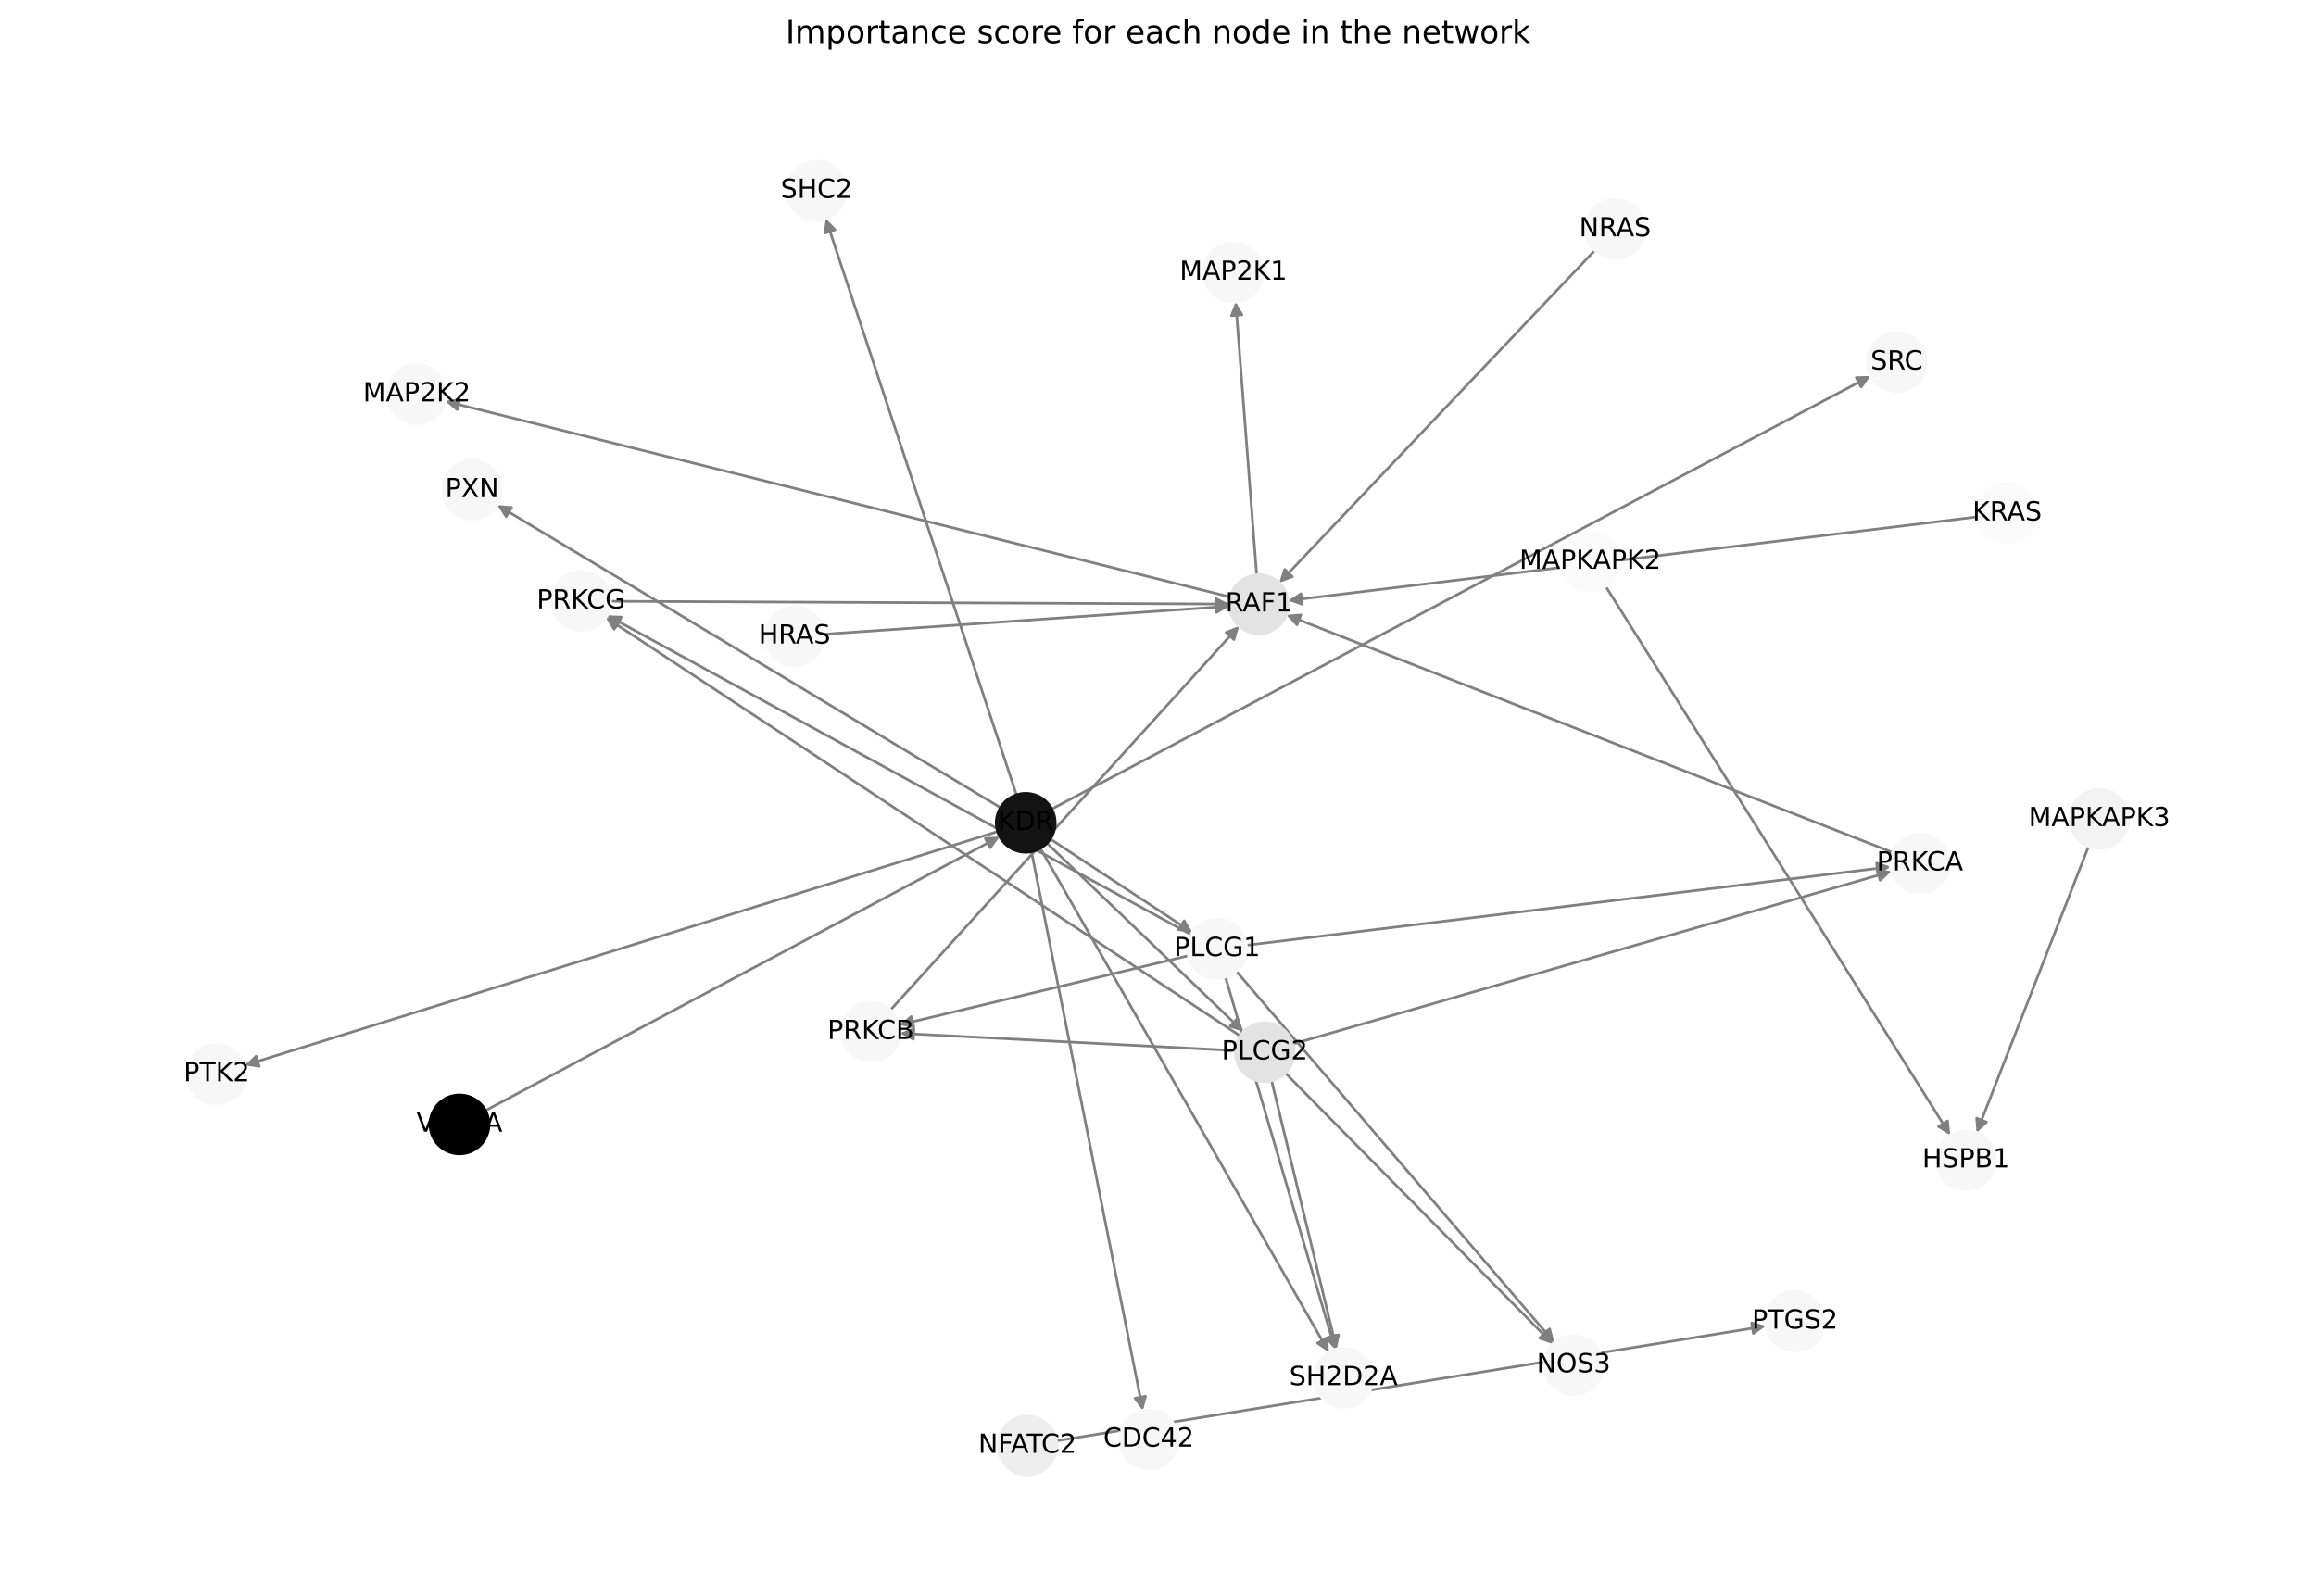 <?xml version="1.0" encoding="utf-8" standalone="no"?>
<!DOCTYPE svg PUBLIC "-//W3C//DTD SVG 1.1//EN"
  "http://www.w3.org/Graphics/SVG/1.1/DTD/svg11.dtd">
<!-- Created with matplotlib (https://matplotlib.org/) -->
<svg height="605.518pt" version="1.1" viewBox="0 0 878.4 605.518" width="878.4pt" xmlns="http://www.w3.org/2000/svg" xmlns:xlink="http://www.w3.org/1999/xlink">
 <defs>
  <style type="text/css">*{stroke-linecap:butt;stroke-linejoin:round;}</style>
 </defs>
 <g id="figure_1">
  <g id="patch_1">
   <path d="M 0 605.518 
L 878.4 605.518 
L 878.4 0 
L 0 0 
z
" style="fill:#ffffff;"/>
  </g>
  <g id="axes_1">
   <g id="patch_2">
    <path clip-path="url(#pfe5746996d)" d="M 394.585 321.81 
Q 449.297 417.374 503.455 511.968 
" style="fill:none;stroke:#808080;stroke-linecap:round;"/>
    <path clip-path="url(#pfe5746996d)" d="M 503.203 507.503 
L 503.455 511.968 
L 499.732 509.49 
L 503.203 507.503 
z
" style="fill:#808080;stroke:#808080;stroke-linecap:round;"/>
   </g>
   <g id="patch_3">
    <path clip-path="url(#pfe5746996d)" d="M 385.516 301.49 
Q 349.354 192.203 313.544 83.977 
" style="fill:none;stroke:#808080;stroke-linecap:round;"/>
    <path clip-path="url(#pfe5746996d)" d="M 312.901 88.403 
L 313.544 83.977 
L 316.699 87.146 
L 312.901 88.403 
z
" style="fill:#808080;stroke:#808080;stroke-linecap:round;"/>
   </g>
   <g id="patch_4">
    <path clip-path="url(#pfe5746996d)" d="M 378.348 315.422 
Q 235.601 359.751 93.922 403.749 
" style="fill:none;stroke:#808080;stroke-linecap:round;"/>
    <path clip-path="url(#pfe5746996d)" d="M 98.335 404.473 
L 93.922 403.749 
L 97.149 400.653 
L 98.335 404.473 
z
" style="fill:#808080;stroke:#808080;stroke-linecap:round;"/>
   </g>
   <g id="patch_5">
    <path clip-path="url(#pfe5746996d)" d="M 379.445 306.342 
Q 284.033 248.964 189.58 192.162 
" style="fill:none;stroke:#808080;stroke-linecap:round;"/>
    <path clip-path="url(#pfe5746996d)" d="M 191.977 195.938 
L 189.58 192.162 
L 194.038 192.51 
L 191.977 195.938 
z
" style="fill:#808080;stroke:#808080;stroke-linecap:round;"/>
   </g>
   <g id="patch_6">
    <path clip-path="url(#pfe5746996d)" d="M 391.215 323.072 
Q 412.346 429.052 433.259 533.935 
" style="fill:none;stroke:#808080;stroke-linecap:round;"/>
    <path clip-path="url(#pfe5746996d)" d="M 434.439 529.621 
L 433.259 533.935 
L 430.516 530.403 
L 434.439 529.621 
z
" style="fill:#808080;stroke:#808080;stroke-linecap:round;"/>
   </g>
   <g id="patch_7">
    <path clip-path="url(#pfe5746996d)" d="M 398.91 306.879 
Q 554.194 224.75 708.49 143.144 
" style="fill:none;stroke:#808080;stroke-linecap:round;"/>
    <path clip-path="url(#pfe5746996d)" d="M 704.019 143.246 
L 708.49 143.144 
L 705.889 146.782 
L 704.019 143.246 
z
" style="fill:#808080;stroke:#808080;stroke-linecap:round;"/>
   </g>
   <g id="patch_8">
    <path clip-path="url(#pfe5746996d)" d="M 398.366 318.253 
Q 425.325 336.003 451.351 353.138 
" style="fill:none;stroke:#808080;stroke-linecap:round;"/>
    <path clip-path="url(#pfe5746996d)" d="M 449.11 349.268 
L 451.351 353.138 
L 446.91 352.609 
L 449.11 349.268 
z
" style="fill:#808080;stroke:#808080;stroke-linecap:round;"/>
   </g>
   <g id="patch_9">
    <path clip-path="url(#pfe5746996d)" d="M 397.096 319.849 
Q 434.346 355.602 470.789 390.581 
" style="fill:none;stroke:#808080;stroke-linecap:round;"/>
    <path clip-path="url(#pfe5746996d)" d="M 469.288 386.368 
L 470.789 390.581 
L 466.518 389.254 
L 469.288 386.368 
z
" style="fill:#808080;stroke:#808080;stroke-linecap:round;"/>
   </g>
   <g id="patch_10">
    <path clip-path="url(#pfe5746996d)" d="M 400.703 546.548 
Q 535.211 524.77 668.616 503.171 
" style="fill:none;stroke:#808080;stroke-linecap:round;"/>
    <path clip-path="url(#pfe5746996d)" d="M 664.348 501.836 
L 668.616 503.171 
L 664.987 505.784 
L 664.348 501.836 
z
" style="fill:#808080;stroke:#808080;stroke-linecap:round;"/>
   </g>
   <g id="patch_11">
    <path clip-path="url(#pfe5746996d)" d="M 184.148 421.253 
Q 281.653 369.308 378.172 317.889 
" style="fill:none;stroke:#808080;stroke-linecap:round;"/>
    <path clip-path="url(#pfe5746996d)" d="M 373.701 318.004 
L 378.172 317.889 
L 375.582 321.535 
L 373.701 318.004 
z
" style="fill:#808080;stroke:#808080;stroke-linecap:round;"/>
   </g>
   <g id="patch_12">
    <path clip-path="url(#pfe5746996d)" d="M 476.624 218.033 
Q 472.64 166.263 468.741 115.608 
" style="fill:none;stroke:#808080;stroke-linecap:round;"/>
    <path clip-path="url(#pfe5746996d)" d="M 467.054 119.749 
L 468.741 115.608 
L 471.042 119.442 
L 467.054 119.749 
z
" style="fill:#808080;stroke:#808080;stroke-linecap:round;"/>
   </g>
   <g id="patch_13">
    <path clip-path="url(#pfe5746996d)" d="M 466.636 226.475 
Q 317.782 189.338 170.014 152.471 
" style="fill:none;stroke:#808080;stroke-linecap:round;"/>
    <path clip-path="url(#pfe5746996d)" d="M 173.411 155.38 
L 170.014 152.471 
L 174.379 151.499 
L 173.411 155.38 
z
" style="fill:#808080;stroke:#808080;stroke-linecap:round;"/>
   </g>
   <g id="patch_14">
    <path clip-path="url(#pfe5746996d)" d="M 468.897 368.394 
Q 529.23 438.844 588.836 508.446 
" style="fill:none;stroke:#808080;stroke-linecap:round;"/>
    <path clip-path="url(#pfe5746996d)" d="M 587.753 504.107 
L 588.836 508.446 
L 584.715 506.708 
L 587.753 504.107 
z
" style="fill:#808080;stroke:#808080;stroke-linecap:round;"/>
   </g>
   <g id="patch_15">
    <path clip-path="url(#pfe5746996d)" d="M 464.784 370.627 
Q 485.596 441.274 506.092 510.849 
" style="fill:none;stroke:#808080;stroke-linecap:round;"/>
    <path clip-path="url(#pfe5746996d)" d="M 506.88 506.447 
L 506.092 510.849 
L 503.043 507.578 
L 506.88 506.447 
z
" style="fill:#808080;stroke:#808080;stroke-linecap:round;"/>
   </g>
   <g id="patch_16">
    <path clip-path="url(#pfe5746996d)" d="M 472.724 358.549 
Q 594.9 343.66 715.966 328.906 
" style="fill:none;stroke:#808080;stroke-linecap:round;"/>
    <path clip-path="url(#pfe5746996d)" d="M 711.754 327.405 
L 715.966 328.906 
L 712.238 331.375 
L 711.754 327.405 
z
" style="fill:#808080;stroke:#808080;stroke-linecap:round;"/>
   </g>
   <g id="patch_17">
    <path clip-path="url(#pfe5746996d)" d="M 450.754 362.505 
Q 395.933 375.634 342.199 388.503 
" style="fill:none;stroke:#808080;stroke-linecap:round;"/>
    <path clip-path="url(#pfe5746996d)" d="M 346.555 389.516 
L 342.199 388.503 
L 345.624 385.626 
L 346.555 389.516 
z
" style="fill:#808080;stroke:#808080;stroke-linecap:round;"/>
   </g>
   <g id="patch_18">
    <path clip-path="url(#pfe5746996d)" d="M 451.815 354.539 
Q 341.02 293.965 231.206 233.928 
" style="fill:none;stroke:#808080;stroke-linecap:round;"/>
    <path clip-path="url(#pfe5746996d)" d="M 233.756 237.601 
L 231.206 233.928 
L 235.675 234.092 
L 233.756 237.601 
z
" style="fill:#808080;stroke:#808080;stroke-linecap:round;"/>
   </g>
   <g id="patch_19">
    <path clip-path="url(#pfe5746996d)" d="M 487.515 407.052 
Q 538.247 458.44 588.193 509.032 
" style="fill:none;stroke:#808080;stroke-linecap:round;"/>
    <path clip-path="url(#pfe5746996d)" d="M 586.806 504.781 
L 588.193 509.032 
L 583.96 507.591 
L 586.806 504.781 
z
" style="fill:#808080;stroke:#808080;stroke-linecap:round;"/>
   </g>
   <g id="patch_20">
    <path clip-path="url(#pfe5746996d)" d="M 482.292 409.966 
Q 494.614 460.87 506.672 510.687 
" style="fill:none;stroke:#808080;stroke-linecap:round;"/>
    <path clip-path="url(#pfe5746996d)" d="M 507.675 506.329 
L 506.672 510.687 
L 503.788 507.27 
L 507.675 506.329 
z
" style="fill:#808080;stroke:#808080;stroke-linecap:round;"/>
   </g>
   <g id="patch_21">
    <path clip-path="url(#pfe5746996d)" d="M 490.404 395.998 
Q 603.917 363.258 716.356 330.827 
" style="fill:none;stroke:#808080;stroke-linecap:round;"/>
    <path clip-path="url(#pfe5746996d)" d="M 711.959 330.014 
L 716.356 330.827 
L 713.067 333.857 
L 711.959 330.014 
z
" style="fill:#808080;stroke:#808080;stroke-linecap:round;"/>
   </g>
   <g id="patch_22">
    <path clip-path="url(#pfe5746996d)" d="M 468.493 398.519 
Q 404.949 395.232 342.522 392.003 
" style="fill:none;stroke:#808080;stroke-linecap:round;"/>
    <path clip-path="url(#pfe5746996d)" d="M 346.413 394.207 
L 342.522 392.003 
L 346.62 390.212 
L 346.413 394.207 
z
" style="fill:#808080;stroke:#808080;stroke-linecap:round;"/>
   </g>
   <g id="patch_23">
    <path clip-path="url(#pfe5746996d)" d="M 470.329 392.939 
Q 350.037 313.561 230.677 234.8 
" style="fill:none;stroke:#808080;stroke-linecap:round;"/>
    <path clip-path="url(#pfe5746996d)" d="M 232.914 238.672 
L 230.677 234.8 
L 235.117 235.334 
L 232.914 238.672 
z
" style="fill:#808080;stroke:#808080;stroke-linecap:round;"/>
   </g>
   <g id="patch_24">
    <path clip-path="url(#pfe5746996d)" d="M 609.048 222.475 
Q 674.364 326.538 739.086 429.653 
" style="fill:none;stroke:#808080;stroke-linecap:round;"/>
    <path clip-path="url(#pfe5746996d)" d="M 738.653 425.202 
L 739.086 429.653 
L 735.265 427.329 
L 738.653 425.202 
z
" style="fill:#808080;stroke:#808080;stroke-linecap:round;"/>
   </g>
   <g id="patch_25">
    <path clip-path="url(#pfe5746996d)" d="M 792.156 321.023 
Q 770.926 375.34 750.104 428.616 
" style="fill:none;stroke:#808080;stroke-linecap:round;"/>
    <path clip-path="url(#pfe5746996d)" d="M 753.423 425.618 
L 750.104 428.616 
L 749.697 424.162 
L 753.423 425.618 
z
" style="fill:#808080;stroke:#808080;stroke-linecap:round;"/>
   </g>
   <g id="patch_26">
    <path clip-path="url(#pfe5746996d)" d="M 717.765 323.34 
Q 602.828 278.3 488.932 233.668 
" style="fill:none;stroke:#808080;stroke-linecap:round;"/>
    <path clip-path="url(#pfe5746996d)" d="M 491.927 236.989 
L 488.932 233.668 
L 493.386 233.265 
L 491.927 236.989 
z
" style="fill:#808080;stroke:#808080;stroke-linecap:round;"/>
   </g>
   <g id="patch_27">
    <path clip-path="url(#pfe5746996d)" d="M 337.752 383.09 
Q 403.859 310.274 469.215 238.287 
" style="fill:none;stroke:#808080;stroke-linecap:round;"/>
    <path clip-path="url(#pfe5746996d)" d="M 465.046 239.904 
L 469.215 238.287 
L 468.007 242.593 
L 465.046 239.904 
z
" style="fill:#808080;stroke:#808080;stroke-linecap:round;"/>
   </g>
   <g id="patch_28">
    <path clip-path="url(#pfe5746996d)" d="M 231.596 228.077 
Q 348.95 228.604 465.187 229.126 
" style="fill:none;stroke:#808080;stroke-linecap:round;"/>
    <path clip-path="url(#pfe5746996d)" d="M 461.196 227.108 
L 465.187 229.126 
L 461.178 231.108 
L 461.196 227.108 
z
" style="fill:#808080;stroke:#808080;stroke-linecap:round;"/>
   </g>
   <g id="patch_29">
    <path clip-path="url(#pfe5746996d)" d="M 312.488 240.572 
Q 389.407 235.262 465.211 230.028 
" style="fill:none;stroke:#808080;stroke-linecap:round;"/>
    <path clip-path="url(#pfe5746996d)" d="M 461.083 228.308 
L 465.211 230.028 
L 461.359 232.299 
L 461.083 228.308 
z
" style="fill:#808080;stroke:#808080;stroke-linecap:round;"/>
   </g>
   <g id="patch_30">
    <path clip-path="url(#pfe5746996d)" d="M 750.168 196.01 
Q 619.374 211.92 489.689 227.696 
" style="fill:none;stroke:#808080;stroke-linecap:round;"/>
    <path clip-path="url(#pfe5746996d)" d="M 493.901 229.198 
L 489.689 227.696 
L 493.418 225.228 
L 493.901 229.198 
z
" style="fill:#808080;stroke:#808080;stroke-linecap:round;"/>
   </g>
   <g id="patch_31">
    <path clip-path="url(#pfe5746996d)" d="M 604.862 94.993 
Q 545.022 158.032 485.951 220.26 
" style="fill:none;stroke:#808080;stroke-linecap:round;"/>
    <path clip-path="url(#pfe5746996d)" d="M 490.155 218.736 
L 485.951 220.26 
L 487.254 215.982 
L 490.155 218.736 
z
" style="fill:#808080;stroke:#808080;stroke-linecap:round;"/>
   </g>
   <g id="PathCollection_1">
    <defs>
     <path d="M 0 11.18 
C 2.965 11.18 5.809 10.002 7.906 7.906 
C 10.002 5.809 11.18 2.965 11.18 -0 
C 11.18 -2.965 10.002 -5.809 7.906 -7.906 
C 5.809 -10.002 2.965 -11.18 0 -11.18 
C -2.965 -11.18 -5.809 -10.002 -7.906 -7.906 
C -10.002 -5.809 -11.18 -2.965 -11.18 0 
C -11.18 2.965 -10.002 5.809 -7.906 7.906 
C -5.809 10.002 -2.965 11.18 0 11.18 
z
" id="C0_0_8021037b7b"/>
    </defs>
    <g clip-path="url(#pfe5746996d)">
     <use style="fill:#f7f7f7;stroke:#f7f7f7;" x="435.664" xlink:href="#C0_0_8021037b7b" y="545.995"/>
    </g>
    <g clip-path="url(#pfe5746996d)">
     <use style="fill:#131313;stroke:#131313;" x="389.028" xlink:href="#C0_0_8021037b7b" y="312.105"/>
    </g>
    <g clip-path="url(#pfe5746996d)">
     <use style="fill:#f7f7f7;stroke:#f7f7f7;" x="680.758" xlink:href="#C0_0_8021037b7b" y="501.205"/>
    </g>
    <g clip-path="url(#pfe5746996d)">
     <use style="fill:#f7f7f7;stroke:#f7f7f7;" x="745.626" xlink:href="#C0_0_8021037b7b" y="440.073"/>
    </g>
    <g clip-path="url(#pfe5746996d)">
     <use style="fill:#eeeeee;stroke:#eeeeee;" x="389.665" xlink:href="#C0_0_8021037b7b" y="548.335"/>
    </g>
    <g clip-path="url(#pfe5746996d)">
     <use style="fill:#f7f7f7;stroke:#f7f7f7;" x="82.175" xlink:href="#C0_0_8021037b7b" y="407.397"/>
    </g>
    <g clip-path="url(#pfe5746996d)">
     <use style="fill:#f7f7f7;stroke:#f7f7f7;" x="179.041" xlink:href="#C0_0_8021037b7b" y="185.825"/>
    </g>
    <g clip-path="url(#pfe5746996d)">
     <use style="fill:#f7f7f7;stroke:#f7f7f7;" x="509.567" xlink:href="#C0_0_8021037b7b" y="522.643"/>
    </g>
    <g clip-path="url(#pfe5746996d)">
     <use style="fill:#f7f7f7;stroke:#f7f7f7;" x="719.363" xlink:href="#C0_0_8021037b7b" y="137.393"/>
    </g>
    <g clip-path="url(#pfe5746996d)">
     <use style="fill:#f7f7f7;stroke:#f7f7f7;" x="309.68" xlink:href="#C0_0_8021037b7b" y="72.302"/>
    </g>
    <g clip-path="url(#pfe5746996d)">
     <use style="stroke:#000000;" x="174.282" xlink:href="#C0_0_8021037b7b" y="426.509"/>
    </g>
    <g clip-path="url(#pfe5746996d)">
     <use style="fill:#e3e3e3;stroke:#e3e3e3;" x="477.482" xlink:href="#C0_0_8021037b7b" y="229.181"/>
    </g>
    <g clip-path="url(#pfe5746996d)">
     <use style="fill:#f7f7f7;stroke:#f7f7f7;" x="596.835" xlink:href="#C0_0_8021037b7b" y="517.786"/>
    </g>
    <g clip-path="url(#pfe5746996d)">
     <use style="fill:#f7f7f7;stroke:#f7f7f7;" x="461.624" xlink:href="#C0_0_8021037b7b" y="359.902"/>
    </g>
    <g clip-path="url(#pfe5746996d)">
     <use style="fill:#e3e3e3;stroke:#e3e3e3;" x="479.661" xlink:href="#C0_0_8021037b7b" y="399.096"/>
    </g>
    <g clip-path="url(#pfe5746996d)">
     <use style="fill:#fbfbfb;stroke:#fbfbfb;" x="603.104" xlink:href="#C0_0_8021037b7b" y="213.006"/>
    </g>
    <g clip-path="url(#pfe5746996d)">
     <use style="fill:#f3f3f3;stroke:#f3f3f3;" x="796.225" xlink:href="#C0_0_8021037b7b" y="310.612"/>
    </g>
    <g clip-path="url(#pfe5746996d)">
     <use style="fill:#f7f7f7;stroke:#f7f7f7;" x="728.173" xlink:href="#C0_0_8021037b7b" y="327.419"/>
    </g>
    <g clip-path="url(#pfe5746996d)">
     <use style="fill:#f7f7f7;stroke:#f7f7f7;" x="330.237" xlink:href="#C0_0_8021037b7b" y="391.368"/>
    </g>
    <g clip-path="url(#pfe5746996d)">
     <use style="fill:#f7f7f7;stroke:#f7f7f7;" x="220.413" xlink:href="#C0_0_8021037b7b" y="228.027"/>
    </g>
    <g clip-path="url(#pfe5746996d)">
     <use style="fill:#f7f7f7;stroke:#f7f7f7;" x="467.797" xlink:href="#C0_0_8021037b7b" y="103.346"/>
    </g>
    <g clip-path="url(#pfe5746996d)">
     <use style="fill:#f7f7f7;stroke:#f7f7f7;" x="158.077" xlink:href="#C0_0_8021037b7b" y="149.493"/>
    </g>
    <g clip-path="url(#pfe5746996d)">
     <use style="fill:#f7f7f7;stroke:#f7f7f7;" x="301.337" xlink:href="#C0_0_8021037b7b" y="241.342"/>
    </g>
    <g clip-path="url(#pfe5746996d)">
     <use style="fill:#fbfbfb;stroke:#fbfbfb;" x="761.266" xlink:href="#C0_0_8021037b7b" y="194.66"/>
    </g>
    <g clip-path="url(#pfe5746996d)">
     <use style="fill:#f7f7f7;stroke:#f7f7f7;" x="612.561" xlink:href="#C0_0_8021037b7b" y="86.883"/>
    </g>
   </g>
   <g id="text_1">
    <g clip-path="url(#pfe5746996d)">
     <!-- CDC42 -->
     <g transform="translate(418.469 548.754)scale(0.1 -0.1)">
      <defs>
       <path d="M 64.406 67.281 
L 64.406 56.891 
Q 59.422 61.531 53.781 63.812 
Q 48.141 66.109 41.797 66.109 
Q 29.297 66.109 22.656 58.469 
Q 16.016 50.828 16.016 36.375 
Q 16.016 21.969 22.656 14.328 
Q 29.297 6.688 41.797 6.688 
Q 48.141 6.688 53.781 8.984 
Q 59.422 11.281 64.406 15.922 
L 64.406 5.609 
Q 59.234 2.094 53.438 0.328 
Q 47.656 -1.422 41.219 -1.422 
Q 24.656 -1.422 15.125 8.703 
Q 5.609 18.844 5.609 36.375 
Q 5.609 53.953 15.125 64.078 
Q 24.656 74.219 41.219 74.219 
Q 47.75 74.219 53.531 72.484 
Q 59.328 70.75 64.406 67.281 
z
" id="DejaVuSans-67"/>
       <path d="M 19.672 64.797 
L 19.672 8.109 
L 31.594 8.109 
Q 46.688 8.109 53.688 14.938 
Q 60.688 21.781 60.688 36.531 
Q 60.688 51.172 53.688 57.984 
Q 46.688 64.797 31.594 64.797 
z
M 9.812 72.906 
L 30.078 72.906 
Q 51.266 72.906 61.172 64.094 
Q 71.094 55.281 71.094 36.531 
Q 71.094 17.672 61.125 8.828 
Q 51.172 0 30.078 0 
L 9.812 0 
z
" id="DejaVuSans-68"/>
       <path d="M 37.797 64.312 
L 12.891 25.391 
L 37.797 25.391 
z
M 35.203 72.906 
L 47.609 72.906 
L 47.609 25.391 
L 58.016 25.391 
L 58.016 17.188 
L 47.609 17.188 
L 47.609 0 
L 37.797 0 
L 37.797 17.188 
L 4.891 17.188 
L 4.891 26.703 
z
" id="DejaVuSans-52"/>
       <path d="M 19.188 8.297 
L 53.609 8.297 
L 53.609 0 
L 7.328 0 
L 7.328 8.297 
Q 12.938 14.109 22.625 23.891 
Q 32.328 33.688 34.812 36.531 
Q 39.547 41.844 41.422 45.531 
Q 43.312 49.219 43.312 52.781 
Q 43.312 58.594 39.234 62.25 
Q 35.156 65.922 28.609 65.922 
Q 23.969 65.922 18.812 64.312 
Q 13.672 62.703 7.812 59.422 
L 7.812 69.391 
Q 13.766 71.781 18.938 73 
Q 24.125 74.219 28.422 74.219 
Q 39.75 74.219 46.484 68.547 
Q 53.219 62.891 53.219 53.422 
Q 53.219 48.922 51.531 44.891 
Q 49.859 40.875 45.406 35.406 
Q 44.188 33.984 37.641 27.219 
Q 31.109 20.453 19.188 8.297 
z
" id="DejaVuSans-50"/>
      </defs>
      <use xlink:href="#DejaVuSans-67"/>
      <use x="69.824" xlink:href="#DejaVuSans-68"/>
      <use x="146.826" xlink:href="#DejaVuSans-67"/>
      <use x="216.65" xlink:href="#DejaVuSans-52"/>
      <use x="280.273" xlink:href="#DejaVuSans-50"/>
     </g>
    </g>
   </g>
   <g id="text_2">
    <g clip-path="url(#pfe5746996d)">
     <!-- KDR -->
     <g transform="translate(378.425 314.865)scale(0.1 -0.1)">
      <defs>
       <path d="M 9.812 72.906 
L 19.672 72.906 
L 19.672 42.094 
L 52.391 72.906 
L 65.094 72.906 
L 28.906 38.922 
L 67.672 0 
L 54.688 0 
L 19.672 35.109 
L 19.672 0 
L 9.812 0 
z
" id="DejaVuSans-75"/>
       <path d="M 44.391 34.188 
Q 47.562 33.109 50.562 29.594 
Q 53.562 26.078 56.594 19.922 
L 66.609 0 
L 56 0 
L 46.688 18.703 
Q 43.062 26.031 39.672 28.422 
Q 36.281 30.812 30.422 30.812 
L 19.672 30.812 
L 19.672 0 
L 9.812 0 
L 9.812 72.906 
L 32.078 72.906 
Q 44.578 72.906 50.734 67.672 
Q 56.891 62.453 56.891 51.906 
Q 56.891 45.016 53.688 40.469 
Q 50.484 35.938 44.391 34.188 
z
M 19.672 64.797 
L 19.672 38.922 
L 32.078 38.922 
Q 39.203 38.922 42.844 42.219 
Q 46.484 45.516 46.484 51.906 
Q 46.484 58.297 42.844 61.547 
Q 39.203 64.797 32.078 64.797 
z
" id="DejaVuSans-82"/>
      </defs>
      <use xlink:href="#DejaVuSans-75"/>
      <use x="65.576" xlink:href="#DejaVuSans-68"/>
      <use x="142.578" xlink:href="#DejaVuSans-82"/>
     </g>
    </g>
   </g>
   <g id="text_3">
    <g clip-path="url(#pfe5746996d)">
     <!-- PTGS2 -->
     <g transform="translate(664.459 503.964)scale(0.1 -0.1)">
      <defs>
       <path d="M 19.672 64.797 
L 19.672 37.406 
L 32.078 37.406 
Q 38.969 37.406 42.719 40.969 
Q 46.484 44.531 46.484 51.125 
Q 46.484 57.672 42.719 61.234 
Q 38.969 64.797 32.078 64.797 
z
M 9.812 72.906 
L 32.078 72.906 
Q 44.344 72.906 50.609 67.359 
Q 56.891 61.812 56.891 51.125 
Q 56.891 40.328 50.609 34.812 
Q 44.344 29.297 32.078 29.297 
L 19.672 29.297 
L 19.672 0 
L 9.812 0 
z
" id="DejaVuSans-80"/>
       <path d="M -0.297 72.906 
L 61.375 72.906 
L 61.375 64.594 
L 35.5 64.594 
L 35.5 0 
L 25.594 0 
L 25.594 64.594 
L -0.297 64.594 
z
" id="DejaVuSans-84"/>
       <path d="M 59.516 10.406 
L 59.516 29.984 
L 43.406 29.984 
L 43.406 38.094 
L 69.281 38.094 
L 69.281 6.781 
Q 63.578 2.734 56.688 0.656 
Q 49.812 -1.422 42 -1.422 
Q 24.906 -1.422 15.25 8.562 
Q 5.609 18.562 5.609 36.375 
Q 5.609 54.25 15.25 64.234 
Q 24.906 74.219 42 74.219 
Q 49.125 74.219 55.547 72.453 
Q 61.969 70.703 67.391 67.281 
L 67.391 56.781 
Q 61.922 61.422 55.766 63.766 
Q 49.609 66.109 42.828 66.109 
Q 29.438 66.109 22.719 58.641 
Q 16.016 51.172 16.016 36.375 
Q 16.016 21.625 22.719 14.156 
Q 29.438 6.688 42.828 6.688 
Q 48.047 6.688 52.141 7.594 
Q 56.25 8.5 59.516 10.406 
z
" id="DejaVuSans-71"/>
       <path d="M 53.516 70.516 
L 53.516 60.891 
Q 47.906 63.578 42.922 64.891 
Q 37.938 66.219 33.297 66.219 
Q 25.25 66.219 20.875 63.094 
Q 16.5 59.969 16.5 54.203 
Q 16.5 49.359 19.406 46.891 
Q 22.312 44.438 30.422 42.922 
L 36.375 41.703 
Q 47.406 39.594 52.656 34.297 
Q 57.906 29 57.906 20.125 
Q 57.906 9.516 50.797 4.047 
Q 43.703 -1.422 29.984 -1.422 
Q 24.812 -1.422 18.969 -0.25 
Q 13.141 0.922 6.891 3.219 
L 6.891 13.375 
Q 12.891 10.016 18.656 8.297 
Q 24.422 6.594 29.984 6.594 
Q 38.422 6.594 43.016 9.906 
Q 47.609 13.234 47.609 19.391 
Q 47.609 24.75 44.312 27.781 
Q 41.016 30.812 33.5 32.328 
L 27.484 33.5 
Q 16.453 35.688 11.516 40.375 
Q 6.594 45.062 6.594 53.422 
Q 6.594 63.094 13.406 68.656 
Q 20.219 74.219 32.172 74.219 
Q 37.312 74.219 42.625 73.281 
Q 47.953 72.359 53.516 70.516 
z
" id="DejaVuSans-83"/>
      </defs>
      <use xlink:href="#DejaVuSans-80"/>
      <use x="60.303" xlink:href="#DejaVuSans-84"/>
      <use x="121.387" xlink:href="#DejaVuSans-71"/>
      <use x="198.877" xlink:href="#DejaVuSans-83"/>
      <use x="262.354" xlink:href="#DejaVuSans-50"/>
     </g>
    </g>
   </g>
   <g id="text_4">
    <g clip-path="url(#pfe5746996d)">
     <!-- HSPB1 -->
     <g transform="translate(729.065 442.833)scale(0.1 -0.1)">
      <defs>
       <path d="M 9.812 72.906 
L 19.672 72.906 
L 19.672 43.016 
L 55.516 43.016 
L 55.516 72.906 
L 65.375 72.906 
L 65.375 0 
L 55.516 0 
L 55.516 34.719 
L 19.672 34.719 
L 19.672 0 
L 9.812 0 
z
" id="DejaVuSans-72"/>
       <path d="M 19.672 34.812 
L 19.672 8.109 
L 35.5 8.109 
Q 43.453 8.109 47.281 11.406 
Q 51.125 14.703 51.125 21.484 
Q 51.125 28.328 47.281 31.562 
Q 43.453 34.812 35.5 34.812 
z
M 19.672 64.797 
L 19.672 42.828 
L 34.281 42.828 
Q 41.5 42.828 45.031 45.531 
Q 48.578 48.25 48.578 53.812 
Q 48.578 59.328 45.031 62.062 
Q 41.5 64.797 34.281 64.797 
z
M 9.812 72.906 
L 35.016 72.906 
Q 46.297 72.906 52.391 68.219 
Q 58.5 63.531 58.5 54.891 
Q 58.5 48.188 55.375 44.234 
Q 52.25 40.281 46.188 39.312 
Q 53.469 37.75 57.5 32.781 
Q 61.531 27.828 61.531 20.406 
Q 61.531 10.641 54.891 5.312 
Q 48.25 0 35.984 0 
L 9.812 0 
z
" id="DejaVuSans-66"/>
       <path d="M 12.406 8.297 
L 28.516 8.297 
L 28.516 63.922 
L 10.984 60.406 
L 10.984 69.391 
L 28.422 72.906 
L 38.281 72.906 
L 38.281 8.297 
L 54.391 8.297 
L 54.391 0 
L 12.406 0 
z
" id="DejaVuSans-49"/>
      </defs>
      <use xlink:href="#DejaVuSans-72"/>
      <use x="75.195" xlink:href="#DejaVuSans-83"/>
      <use x="138.672" xlink:href="#DejaVuSans-80"/>
      <use x="198.975" xlink:href="#DejaVuSans-66"/>
      <use x="267.578" xlink:href="#DejaVuSans-49"/>
     </g>
    </g>
   </g>
   <g id="text_5">
    <g clip-path="url(#pfe5746996d)">
     <!-- NFATC2 -->
     <g transform="translate(371.039 551.094)scale(0.1 -0.1)">
      <defs>
       <path d="M 9.812 72.906 
L 23.094 72.906 
L 55.422 11.922 
L 55.422 72.906 
L 64.984 72.906 
L 64.984 0 
L 51.703 0 
L 19.391 60.984 
L 19.391 0 
L 9.812 0 
z
" id="DejaVuSans-78"/>
       <path d="M 9.812 72.906 
L 51.703 72.906 
L 51.703 64.594 
L 19.672 64.594 
L 19.672 43.109 
L 48.578 43.109 
L 48.578 34.812 
L 19.672 34.812 
L 19.672 0 
L 9.812 0 
z
" id="DejaVuSans-70"/>
       <path d="M 34.188 63.188 
L 20.797 26.906 
L 47.609 26.906 
z
M 28.609 72.906 
L 39.797 72.906 
L 67.578 0 
L 57.328 0 
L 50.688 18.703 
L 17.828 18.703 
L 11.188 0 
L 0.781 0 
z
" id="DejaVuSans-65"/>
      </defs>
      <use xlink:href="#DejaVuSans-78"/>
      <use x="74.805" xlink:href="#DejaVuSans-70"/>
      <use x="123.199" xlink:href="#DejaVuSans-65"/>
      <use x="183.857" xlink:href="#DejaVuSans-84"/>
      <use x="239.066" xlink:href="#DejaVuSans-67"/>
      <use x="308.891" xlink:href="#DejaVuSans-50"/>
     </g>
    </g>
   </g>
   <g id="text_6">
    <g clip-path="url(#pfe5746996d)">
     <!-- PTK2 -->
     <g transform="translate(69.646 410.156)scale(0.1 -0.1)">
      <use xlink:href="#DejaVuSans-80"/>
      <use x="60.303" xlink:href="#DejaVuSans-84"/>
      <use x="121.387" xlink:href="#DejaVuSans-75"/>
      <use x="186.963" xlink:href="#DejaVuSans-50"/>
     </g>
    </g>
   </g>
   <g id="text_7">
    <g clip-path="url(#pfe5746996d)">
     <!-- PXN -->
     <g transform="translate(168.861 188.584)scale(0.1 -0.1)">
      <defs>
       <path d="M 6.297 72.906 
L 16.891 72.906 
L 35.016 45.797 
L 53.219 72.906 
L 63.812 72.906 
L 40.375 37.891 
L 65.375 0 
L 54.781 0 
L 34.281 31 
L 13.625 0 
L 2.984 0 
L 29 38.922 
z
" id="DejaVuSans-88"/>
      </defs>
      <use xlink:href="#DejaVuSans-80"/>
      <use x="60.303" xlink:href="#DejaVuSans-88"/>
      <use x="128.809" xlink:href="#DejaVuSans-78"/>
     </g>
    </g>
   </g>
   <g id="text_8">
    <g clip-path="url(#pfe5746996d)">
     <!-- SH2D2A -->
     <g transform="translate(488.999 525.402)scale(0.1 -0.1)">
      <use xlink:href="#DejaVuSans-83"/>
      <use x="63.477" xlink:href="#DejaVuSans-72"/>
      <use x="138.672" xlink:href="#DejaVuSans-50"/>
      <use x="202.295" xlink:href="#DejaVuSans-68"/>
      <use x="279.297" xlink:href="#DejaVuSans-50"/>
      <use x="342.92" xlink:href="#DejaVuSans-65"/>
     </g>
    </g>
   </g>
   <g id="text_9">
    <g clip-path="url(#pfe5746996d)">
     <!-- SRC -->
     <g transform="translate(709.473 140.153)scale(0.1 -0.1)">
      <use xlink:href="#DejaVuSans-83"/>
      <use x="63.477" xlink:href="#DejaVuSans-82"/>
      <use x="127.959" xlink:href="#DejaVuSans-67"/>
     </g>
    </g>
   </g>
   <g id="text_10">
    <g clip-path="url(#pfe5746996d)">
     <!-- SHC2 -->
     <g transform="translate(296.073 75.061)scale(0.1 -0.1)">
      <use xlink:href="#DejaVuSans-83"/>
      <use x="63.477" xlink:href="#DejaVuSans-72"/>
      <use x="138.672" xlink:href="#DejaVuSans-67"/>
      <use x="208.496" xlink:href="#DejaVuSans-50"/>
     </g>
    </g>
   </g>
   <g id="text_11">
    <g clip-path="url(#pfe5746996d)">
     <!-- VEGFA -->
     <g transform="translate(157.988 429.268)scale(0.1 -0.1)">
      <defs>
       <path d="M 28.609 0 
L 0.781 72.906 
L 11.078 72.906 
L 34.188 11.531 
L 57.328 72.906 
L 67.578 72.906 
L 39.797 0 
z
" id="DejaVuSans-86"/>
       <path d="M 9.812 72.906 
L 55.906 72.906 
L 55.906 64.594 
L 19.672 64.594 
L 19.672 43.016 
L 54.391 43.016 
L 54.391 34.719 
L 19.672 34.719 
L 19.672 8.297 
L 56.781 8.297 
L 56.781 0 
L 9.812 0 
z
" id="DejaVuSans-69"/>
      </defs>
      <use xlink:href="#DejaVuSans-86"/>
      <use x="68.408" xlink:href="#DejaVuSans-69"/>
      <use x="131.592" xlink:href="#DejaVuSans-71"/>
      <use x="209.082" xlink:href="#DejaVuSans-70"/>
      <use x="257.477" xlink:href="#DejaVuSans-65"/>
     </g>
    </g>
   </g>
   <g id="text_12">
    <g clip-path="url(#pfe5746996d)">
     <!-- RAF1 -->
     <g transform="translate(464.731 231.94)scale(0.1 -0.1)">
      <use xlink:href="#DejaVuSans-82"/>
      <use x="65.482" xlink:href="#DejaVuSans-65"/>
      <use x="133.891" xlink:href="#DejaVuSans-70"/>
      <use x="191.41" xlink:href="#DejaVuSans-49"/>
     </g>
    </g>
   </g>
   <g id="text_13">
    <g clip-path="url(#pfe5746996d)">
     <!-- NOS3 -->
     <g transform="translate(582.803 520.546)scale(0.1 -0.1)">
      <defs>
       <path d="M 39.406 66.219 
Q 28.656 66.219 22.328 58.203 
Q 16.016 50.203 16.016 36.375 
Q 16.016 22.609 22.328 14.594 
Q 28.656 6.594 39.406 6.594 
Q 50.141 6.594 56.422 14.594 
Q 62.703 22.609 62.703 36.375 
Q 62.703 50.203 56.422 58.203 
Q 50.141 66.219 39.406 66.219 
z
M 39.406 74.219 
Q 54.734 74.219 63.906 63.938 
Q 73.094 53.656 73.094 36.375 
Q 73.094 19.141 63.906 8.859 
Q 54.734 -1.422 39.406 -1.422 
Q 24.031 -1.422 14.812 8.828 
Q 5.609 19.094 5.609 36.375 
Q 5.609 53.656 14.812 63.938 
Q 24.031 74.219 39.406 74.219 
z
" id="DejaVuSans-79"/>
       <path d="M 40.578 39.312 
Q 47.656 37.797 51.625 33 
Q 55.609 28.219 55.609 21.188 
Q 55.609 10.406 48.188 4.484 
Q 40.766 -1.422 27.094 -1.422 
Q 22.516 -1.422 17.656 -0.516 
Q 12.797 0.391 7.625 2.203 
L 7.625 11.719 
Q 11.719 9.328 16.594 8.109 
Q 21.484 6.891 26.812 6.891 
Q 36.078 6.891 40.938 10.547 
Q 45.797 14.203 45.797 21.188 
Q 45.797 27.641 41.281 31.266 
Q 36.766 34.906 28.719 34.906 
L 20.219 34.906 
L 20.219 43.016 
L 29.109 43.016 
Q 36.375 43.016 40.234 45.922 
Q 44.094 48.828 44.094 54.297 
Q 44.094 59.906 40.109 62.906 
Q 36.141 65.922 28.719 65.922 
Q 24.656 65.922 20.016 65.031 
Q 15.375 64.156 9.812 62.312 
L 9.812 71.094 
Q 15.438 72.656 20.344 73.438 
Q 25.25 74.219 29.594 74.219 
Q 40.828 74.219 47.359 69.109 
Q 53.906 64.016 53.906 55.328 
Q 53.906 49.266 50.438 45.094 
Q 46.969 40.922 40.578 39.312 
z
" id="DejaVuSans-51"/>
      </defs>
      <use xlink:href="#DejaVuSans-78"/>
      <use x="74.805" xlink:href="#DejaVuSans-79"/>
      <use x="153.516" xlink:href="#DejaVuSans-83"/>
      <use x="216.992" xlink:href="#DejaVuSans-51"/>
     </g>
    </g>
   </g>
   <g id="text_14">
    <g clip-path="url(#pfe5746996d)">
     <!-- PLCG1 -->
     <g transform="translate(445.277 362.661)scale(0.1 -0.1)">
      <defs>
       <path d="M 9.812 72.906 
L 19.672 72.906 
L 19.672 8.297 
L 55.172 8.297 
L 55.172 0 
L 9.812 0 
z
" id="DejaVuSans-76"/>
      </defs>
      <use xlink:href="#DejaVuSans-80"/>
      <use x="60.303" xlink:href="#DejaVuSans-76"/>
      <use x="116.016" xlink:href="#DejaVuSans-67"/>
      <use x="185.84" xlink:href="#DejaVuSans-71"/>
      <use x="263.33" xlink:href="#DejaVuSans-49"/>
     </g>
    </g>
   </g>
   <g id="text_15">
    <g clip-path="url(#pfe5746996d)">
     <!-- PLCG2 -->
     <g transform="translate(463.313 401.856)scale(0.1 -0.1)">
      <use xlink:href="#DejaVuSans-80"/>
      <use x="60.303" xlink:href="#DejaVuSans-76"/>
      <use x="116.016" xlink:href="#DejaVuSans-67"/>
      <use x="185.84" xlink:href="#DejaVuSans-71"/>
      <use x="263.33" xlink:href="#DejaVuSans-50"/>
     </g>
    </g>
   </g>
   <g id="text_16">
    <g clip-path="url(#pfe5746996d)">
     <!-- MAPKAPK2 -->
     <g transform="translate(576.269 215.765)scale(0.1 -0.1)">
      <defs>
       <path d="M 9.812 72.906 
L 24.516 72.906 
L 43.109 23.297 
L 61.812 72.906 
L 76.516 72.906 
L 76.516 0 
L 66.891 0 
L 66.891 64.016 
L 48.094 14.016 
L 38.188 14.016 
L 19.391 64.016 
L 19.391 0 
L 9.812 0 
z
" id="DejaVuSans-77"/>
      </defs>
      <use xlink:href="#DejaVuSans-77"/>
      <use x="86.279" xlink:href="#DejaVuSans-65"/>
      <use x="154.688" xlink:href="#DejaVuSans-80"/>
      <use x="214.99" xlink:href="#DejaVuSans-75"/>
      <use x="278.816" xlink:href="#DejaVuSans-65"/>
      <use x="347.225" xlink:href="#DejaVuSans-80"/>
      <use x="407.527" xlink:href="#DejaVuSans-75"/>
      <use x="473.104" xlink:href="#DejaVuSans-50"/>
     </g>
    </g>
   </g>
   <g id="text_17">
    <g clip-path="url(#pfe5746996d)">
     <!-- MAPKAPK3 -->
     <g transform="translate(769.389 313.372)scale(0.1 -0.1)">
      <use xlink:href="#DejaVuSans-77"/>
      <use x="86.279" xlink:href="#DejaVuSans-65"/>
      <use x="154.688" xlink:href="#DejaVuSans-80"/>
      <use x="214.99" xlink:href="#DejaVuSans-75"/>
      <use x="278.816" xlink:href="#DejaVuSans-65"/>
      <use x="347.225" xlink:href="#DejaVuSans-80"/>
      <use x="407.527" xlink:href="#DejaVuSans-75"/>
      <use x="473.104" xlink:href="#DejaVuSans-51"/>
     </g>
    </g>
   </g>
   <g id="text_18">
    <g clip-path="url(#pfe5746996d)">
     <!-- PRKCA -->
     <g transform="translate(711.769 330.178)scale(0.1 -0.1)">
      <use xlink:href="#DejaVuSans-80"/>
      <use x="60.303" xlink:href="#DejaVuSans-82"/>
      <use x="129.785" xlink:href="#DejaVuSans-75"/>
      <use x="189.861" xlink:href="#DejaVuSans-67"/>
      <use x="259.686" xlink:href="#DejaVuSans-65"/>
     </g>
    </g>
   </g>
   <g id="text_19">
    <g clip-path="url(#pfe5746996d)">
     <!-- PRKCB -->
     <g transform="translate(313.822 394.127)scale(0.1 -0.1)">
      <use xlink:href="#DejaVuSans-80"/>
      <use x="60.303" xlink:href="#DejaVuSans-82"/>
      <use x="129.785" xlink:href="#DejaVuSans-75"/>
      <use x="189.861" xlink:href="#DejaVuSans-67"/>
      <use x="259.686" xlink:href="#DejaVuSans-66"/>
     </g>
    </g>
   </g>
   <g id="text_20">
    <g clip-path="url(#pfe5746996d)">
     <!-- PRKCG -->
     <g transform="translate(203.554 230.786)scale(0.1 -0.1)">
      <use xlink:href="#DejaVuSans-80"/>
      <use x="60.303" xlink:href="#DejaVuSans-82"/>
      <use x="129.785" xlink:href="#DejaVuSans-75"/>
      <use x="189.861" xlink:href="#DejaVuSans-67"/>
      <use x="259.686" xlink:href="#DejaVuSans-71"/>
     </g>
    </g>
   </g>
   <g id="text_21">
    <g clip-path="url(#pfe5746996d)">
     <!-- MAP2K1 -->
     <g transform="translate(447.406 106.105)scale(0.1 -0.1)">
      <use xlink:href="#DejaVuSans-77"/>
      <use x="86.279" xlink:href="#DejaVuSans-65"/>
      <use x="154.688" xlink:href="#DejaVuSans-80"/>
      <use x="214.99" xlink:href="#DejaVuSans-50"/>
      <use x="278.613" xlink:href="#DejaVuSans-75"/>
      <use x="344.189" xlink:href="#DejaVuSans-49"/>
     </g>
    </g>
   </g>
   <g id="text_22">
    <g clip-path="url(#pfe5746996d)">
     <!-- MAP2K2 -->
     <g transform="translate(137.686 152.252)scale(0.1 -0.1)">
      <use xlink:href="#DejaVuSans-77"/>
      <use x="86.279" xlink:href="#DejaVuSans-65"/>
      <use x="154.688" xlink:href="#DejaVuSans-80"/>
      <use x="214.99" xlink:href="#DejaVuSans-50"/>
      <use x="278.613" xlink:href="#DejaVuSans-75"/>
      <use x="344.189" xlink:href="#DejaVuSans-50"/>
     </g>
    </g>
   </g>
   <g id="text_23">
    <g clip-path="url(#pfe5746996d)">
     <!-- HRAS -->
     <g transform="translate(287.708 244.101)scale(0.1 -0.1)">
      <use xlink:href="#DejaVuSans-72"/>
      <use x="75.195" xlink:href="#DejaVuSans-82"/>
      <use x="140.678" xlink:href="#DejaVuSans-65"/>
      <use x="209.086" xlink:href="#DejaVuSans-83"/>
     </g>
    </g>
   </g>
   <g id="text_24">
    <g clip-path="url(#pfe5746996d)">
     <!-- KRAS -->
     <g transform="translate(748.119 197.419)scale(0.1 -0.1)">
      <use xlink:href="#DejaVuSans-75"/>
      <use x="65.576" xlink:href="#DejaVuSans-82"/>
      <use x="131.059" xlink:href="#DejaVuSans-65"/>
      <use x="199.467" xlink:href="#DejaVuSans-83"/>
     </g>
    </g>
   </g>
   <g id="text_25">
    <g clip-path="url(#pfe5746996d)">
     <!-- NRAS -->
     <g transform="translate(598.951 89.642)scale(0.1 -0.1)">
      <use xlink:href="#DejaVuSans-78"/>
      <use x="74.805" xlink:href="#DejaVuSans-82"/>
      <use x="140.287" xlink:href="#DejaVuSans-65"/>
      <use x="208.695" xlink:href="#DejaVuSans-83"/>
     </g>
    </g>
   </g>
   <g id="text_26">
    <!-- Importance score for each node in the network -->
    <g transform="translate(297.972 16.318)scale(0.12 -0.12)">
     <defs>
      <path d="M 9.812 72.906 
L 19.672 72.906 
L 19.672 0 
L 9.812 0 
z
" id="DejaVuSans-73"/>
      <path d="M 52 44.188 
Q 55.375 50.25 60.062 53.125 
Q 64.75 56 71.094 56 
Q 79.641 56 84.281 50.016 
Q 88.922 44.047 88.922 33.016 
L 88.922 0 
L 79.891 0 
L 79.891 32.719 
Q 79.891 40.578 77.094 44.375 
Q 74.312 48.188 68.609 48.188 
Q 61.625 48.188 57.562 43.547 
Q 53.516 38.922 53.516 30.906 
L 53.516 0 
L 44.484 0 
L 44.484 32.719 
Q 44.484 40.625 41.703 44.406 
Q 38.922 48.188 33.109 48.188 
Q 26.219 48.188 22.156 43.531 
Q 18.109 38.875 18.109 30.906 
L 18.109 0 
L 9.078 0 
L 9.078 54.688 
L 18.109 54.688 
L 18.109 46.188 
Q 21.188 51.219 25.484 53.609 
Q 29.781 56 35.688 56 
Q 41.656 56 45.828 52.969 
Q 50 49.953 52 44.188 
z
" id="DejaVuSans-109"/>
      <path d="M 18.109 8.203 
L 18.109 -20.797 
L 9.078 -20.797 
L 9.078 54.688 
L 18.109 54.688 
L 18.109 46.391 
Q 20.953 51.266 25.266 53.625 
Q 29.594 56 35.594 56 
Q 45.562 56 51.781 48.094 
Q 58.016 40.188 58.016 27.297 
Q 58.016 14.406 51.781 6.484 
Q 45.562 -1.422 35.594 -1.422 
Q 29.594 -1.422 25.266 0.953 
Q 20.953 3.328 18.109 8.203 
z
M 48.688 27.297 
Q 48.688 37.203 44.609 42.844 
Q 40.531 48.484 33.406 48.484 
Q 26.266 48.484 22.188 42.844 
Q 18.109 37.203 18.109 27.297 
Q 18.109 17.391 22.188 11.75 
Q 26.266 6.109 33.406 6.109 
Q 40.531 6.109 44.609 11.75 
Q 48.688 17.391 48.688 27.297 
z
" id="DejaVuSans-112"/>
      <path d="M 30.609 48.391 
Q 23.391 48.391 19.188 42.75 
Q 14.984 37.109 14.984 27.297 
Q 14.984 17.484 19.156 11.844 
Q 23.344 6.203 30.609 6.203 
Q 37.797 6.203 41.984 11.859 
Q 46.188 17.531 46.188 27.297 
Q 46.188 37.016 41.984 42.703 
Q 37.797 48.391 30.609 48.391 
z
M 30.609 56 
Q 42.328 56 49.016 48.375 
Q 55.719 40.766 55.719 27.297 
Q 55.719 13.875 49.016 6.219 
Q 42.328 -1.422 30.609 -1.422 
Q 18.844 -1.422 12.172 6.219 
Q 5.516 13.875 5.516 27.297 
Q 5.516 40.766 12.172 48.375 
Q 18.844 56 30.609 56 
z
" id="DejaVuSans-111"/>
      <path d="M 41.109 46.297 
Q 39.594 47.172 37.812 47.578 
Q 36.031 48 33.891 48 
Q 26.266 48 22.188 43.047 
Q 18.109 38.094 18.109 28.812 
L 18.109 0 
L 9.078 0 
L 9.078 54.688 
L 18.109 54.688 
L 18.109 46.188 
Q 20.953 51.172 25.484 53.578 
Q 30.031 56 36.531 56 
Q 37.453 56 38.578 55.875 
Q 39.703 55.766 41.062 55.516 
z
" id="DejaVuSans-114"/>
      <path d="M 18.312 70.219 
L 18.312 54.688 
L 36.812 54.688 
L 36.812 47.703 
L 18.312 47.703 
L 18.312 18.016 
Q 18.312 11.328 20.141 9.422 
Q 21.969 7.516 27.594 7.516 
L 36.812 7.516 
L 36.812 0 
L 27.594 0 
Q 17.188 0 13.234 3.875 
Q 9.281 7.766 9.281 18.016 
L 9.281 47.703 
L 2.688 47.703 
L 2.688 54.688 
L 9.281 54.688 
L 9.281 70.219 
z
" id="DejaVuSans-116"/>
      <path d="M 34.281 27.484 
Q 23.391 27.484 19.188 25 
Q 14.984 22.516 14.984 16.5 
Q 14.984 11.719 18.141 8.906 
Q 21.297 6.109 26.703 6.109 
Q 34.188 6.109 38.703 11.406 
Q 43.219 16.703 43.219 25.484 
L 43.219 27.484 
z
M 52.203 31.203 
L 52.203 0 
L 43.219 0 
L 43.219 8.297 
Q 40.141 3.328 35.547 0.953 
Q 30.953 -1.422 24.312 -1.422 
Q 15.922 -1.422 10.953 3.297 
Q 6 8.016 6 15.922 
Q 6 25.141 12.172 29.828 
Q 18.359 34.516 30.609 34.516 
L 43.219 34.516 
L 43.219 35.406 
Q 43.219 41.609 39.141 45 
Q 35.062 48.391 27.688 48.391 
Q 23 48.391 18.547 47.266 
Q 14.109 46.141 10.016 43.891 
L 10.016 52.203 
Q 14.938 54.109 19.578 55.047 
Q 24.219 56 28.609 56 
Q 40.484 56 46.344 49.844 
Q 52.203 43.703 52.203 31.203 
z
" id="DejaVuSans-97"/>
      <path d="M 54.891 33.016 
L 54.891 0 
L 45.906 0 
L 45.906 32.719 
Q 45.906 40.484 42.875 44.328 
Q 39.844 48.188 33.797 48.188 
Q 26.516 48.188 22.312 43.547 
Q 18.109 38.922 18.109 30.906 
L 18.109 0 
L 9.078 0 
L 9.078 54.688 
L 18.109 54.688 
L 18.109 46.188 
Q 21.344 51.125 25.703 53.562 
Q 30.078 56 35.797 56 
Q 45.219 56 50.047 50.172 
Q 54.891 44.344 54.891 33.016 
z
" id="DejaVuSans-110"/>
      <path d="M 48.781 52.594 
L 48.781 44.188 
Q 44.969 46.297 41.141 47.344 
Q 37.312 48.391 33.406 48.391 
Q 24.656 48.391 19.812 42.844 
Q 14.984 37.312 14.984 27.297 
Q 14.984 17.281 19.812 11.734 
Q 24.656 6.203 33.406 6.203 
Q 37.312 6.203 41.141 7.25 
Q 44.969 8.297 48.781 10.406 
L 48.781 2.094 
Q 45.016 0.344 40.984 -0.531 
Q 36.969 -1.422 32.422 -1.422 
Q 20.062 -1.422 12.781 6.344 
Q 5.516 14.109 5.516 27.297 
Q 5.516 40.672 12.859 48.328 
Q 20.219 56 33.016 56 
Q 37.156 56 41.109 55.141 
Q 45.062 54.297 48.781 52.594 
z
" id="DejaVuSans-99"/>
      <path d="M 56.203 29.594 
L 56.203 25.203 
L 14.891 25.203 
Q 15.484 15.922 20.484 11.062 
Q 25.484 6.203 34.422 6.203 
Q 39.594 6.203 44.453 7.469 
Q 49.312 8.734 54.109 11.281 
L 54.109 2.781 
Q 49.266 0.734 44.188 -0.344 
Q 39.109 -1.422 33.891 -1.422 
Q 20.797 -1.422 13.156 6.188 
Q 5.516 13.812 5.516 26.812 
Q 5.516 40.234 12.766 48.109 
Q 20.016 56 32.328 56 
Q 43.359 56 49.781 48.891 
Q 56.203 41.797 56.203 29.594 
z
M 47.219 32.234 
Q 47.125 39.594 43.094 43.984 
Q 39.062 48.391 32.422 48.391 
Q 24.906 48.391 20.391 44.141 
Q 15.875 39.891 15.188 32.172 
z
" id="DejaVuSans-101"/>
      <path id="DejaVuSans-32"/>
      <path d="M 44.281 53.078 
L 44.281 44.578 
Q 40.484 46.531 36.375 47.5 
Q 32.281 48.484 27.875 48.484 
Q 21.188 48.484 17.844 46.438 
Q 14.5 44.391 14.5 40.281 
Q 14.5 37.156 16.891 35.375 
Q 19.281 33.594 26.516 31.984 
L 29.594 31.297 
Q 39.156 29.25 43.188 25.516 
Q 47.219 21.781 47.219 15.094 
Q 47.219 7.469 41.188 3.016 
Q 35.156 -1.422 24.609 -1.422 
Q 20.219 -1.422 15.453 -0.562 
Q 10.688 0.297 5.422 2 
L 5.422 11.281 
Q 10.406 8.688 15.234 7.391 
Q 20.062 6.109 24.812 6.109 
Q 31.156 6.109 34.562 8.281 
Q 37.984 10.453 37.984 14.406 
Q 37.984 18.062 35.516 20.016 
Q 33.062 21.969 24.703 23.781 
L 21.578 24.516 
Q 13.234 26.266 9.516 29.906 
Q 5.812 33.547 5.812 39.891 
Q 5.812 47.609 11.281 51.797 
Q 16.75 56 26.812 56 
Q 31.781 56 36.172 55.266 
Q 40.578 54.547 44.281 53.078 
z
" id="DejaVuSans-115"/>
      <path d="M 37.109 75.984 
L 37.109 68.5 
L 28.516 68.5 
Q 23.688 68.5 21.797 66.547 
Q 19.922 64.594 19.922 59.516 
L 19.922 54.688 
L 34.719 54.688 
L 34.719 47.703 
L 19.922 47.703 
L 19.922 0 
L 10.891 0 
L 10.891 47.703 
L 2.297 47.703 
L 2.297 54.688 
L 10.891 54.688 
L 10.891 58.5 
Q 10.891 67.625 15.141 71.797 
Q 19.391 75.984 28.609 75.984 
z
" id="DejaVuSans-102"/>
      <path d="M 54.891 33.016 
L 54.891 0 
L 45.906 0 
L 45.906 32.719 
Q 45.906 40.484 42.875 44.328 
Q 39.844 48.188 33.797 48.188 
Q 26.516 48.188 22.312 43.547 
Q 18.109 38.922 18.109 30.906 
L 18.109 0 
L 9.078 0 
L 9.078 75.984 
L 18.109 75.984 
L 18.109 46.188 
Q 21.344 51.125 25.703 53.562 
Q 30.078 56 35.797 56 
Q 45.219 56 50.047 50.172 
Q 54.891 44.344 54.891 33.016 
z
" id="DejaVuSans-104"/>
      <path d="M 45.406 46.391 
L 45.406 75.984 
L 54.391 75.984 
L 54.391 0 
L 45.406 0 
L 45.406 8.203 
Q 42.578 3.328 38.25 0.953 
Q 33.938 -1.422 27.875 -1.422 
Q 17.969 -1.422 11.734 6.484 
Q 5.516 14.406 5.516 27.297 
Q 5.516 40.188 11.734 48.094 
Q 17.969 56 27.875 56 
Q 33.938 56 38.25 53.625 
Q 42.578 51.266 45.406 46.391 
z
M 14.797 27.297 
Q 14.797 17.391 18.875 11.75 
Q 22.953 6.109 30.078 6.109 
Q 37.203 6.109 41.297 11.75 
Q 45.406 17.391 45.406 27.297 
Q 45.406 37.203 41.297 42.844 
Q 37.203 48.484 30.078 48.484 
Q 22.953 48.484 18.875 42.844 
Q 14.797 37.203 14.797 27.297 
z
" id="DejaVuSans-100"/>
      <path d="M 9.422 54.688 
L 18.406 54.688 
L 18.406 0 
L 9.422 0 
z
M 9.422 75.984 
L 18.406 75.984 
L 18.406 64.594 
L 9.422 64.594 
z
" id="DejaVuSans-105"/>
      <path d="M 4.203 54.688 
L 13.188 54.688 
L 24.422 12.016 
L 35.594 54.688 
L 46.188 54.688 
L 57.422 12.016 
L 68.609 54.688 
L 77.594 54.688 
L 63.281 0 
L 52.688 0 
L 40.922 44.828 
L 29.109 0 
L 18.5 0 
z
" id="DejaVuSans-119"/>
      <path d="M 9.078 75.984 
L 18.109 75.984 
L 18.109 31.109 
L 44.922 54.688 
L 56.391 54.688 
L 27.391 29.109 
L 57.625 0 
L 45.906 0 
L 18.109 26.703 
L 18.109 0 
L 9.078 0 
z
" id="DejaVuSans-107"/>
     </defs>
     <use xlink:href="#DejaVuSans-73"/>
     <use x="29.492" xlink:href="#DejaVuSans-109"/>
     <use x="126.904" xlink:href="#DejaVuSans-112"/>
     <use x="190.381" xlink:href="#DejaVuSans-111"/>
     <use x="251.562" xlink:href="#DejaVuSans-114"/>
     <use x="292.676" xlink:href="#DejaVuSans-116"/>
     <use x="331.885" xlink:href="#DejaVuSans-97"/>
     <use x="393.164" xlink:href="#DejaVuSans-110"/>
     <use x="456.543" xlink:href="#DejaVuSans-99"/>
     <use x="511.523" xlink:href="#DejaVuSans-101"/>
     <use x="573.047" xlink:href="#DejaVuSans-32"/>
     <use x="604.834" xlink:href="#DejaVuSans-115"/>
     <use x="656.934" xlink:href="#DejaVuSans-99"/>
     <use x="711.914" xlink:href="#DejaVuSans-111"/>
     <use x="773.096" xlink:href="#DejaVuSans-114"/>
     <use x="811.959" xlink:href="#DejaVuSans-101"/>
     <use x="873.482" xlink:href="#DejaVuSans-32"/>
     <use x="905.27" xlink:href="#DejaVuSans-102"/>
     <use x="940.475" xlink:href="#DejaVuSans-111"/>
     <use x="1001.656" xlink:href="#DejaVuSans-114"/>
     <use x="1042.77" xlink:href="#DejaVuSans-32"/>
     <use x="1074.557" xlink:href="#DejaVuSans-101"/>
     <use x="1136.08" xlink:href="#DejaVuSans-97"/>
     <use x="1197.359" xlink:href="#DejaVuSans-99"/>
     <use x="1252.34" xlink:href="#DejaVuSans-104"/>
     <use x="1315.719" xlink:href="#DejaVuSans-32"/>
     <use x="1347.506" xlink:href="#DejaVuSans-110"/>
     <use x="1410.885" xlink:href="#DejaVuSans-111"/>
     <use x="1472.066" xlink:href="#DejaVuSans-100"/>
     <use x="1535.543" xlink:href="#DejaVuSans-101"/>
     <use x="1597.066" xlink:href="#DejaVuSans-32"/>
     <use x="1628.854" xlink:href="#DejaVuSans-105"/>
     <use x="1656.637" xlink:href="#DejaVuSans-110"/>
     <use x="1720.016" xlink:href="#DejaVuSans-32"/>
     <use x="1751.803" xlink:href="#DejaVuSans-116"/>
     <use x="1791.012" xlink:href="#DejaVuSans-104"/>
     <use x="1854.391" xlink:href="#DejaVuSans-101"/>
     <use x="1915.914" xlink:href="#DejaVuSans-32"/>
     <use x="1947.701" xlink:href="#DejaVuSans-110"/>
     <use x="2011.08" xlink:href="#DejaVuSans-101"/>
     <use x="2072.604" xlink:href="#DejaVuSans-116"/>
     <use x="2111.812" xlink:href="#DejaVuSans-119"/>
     <use x="2193.6" xlink:href="#DejaVuSans-111"/>
     <use x="2254.781" xlink:href="#DejaVuSans-114"/>
     <use x="2295.895" xlink:href="#DejaVuSans-107"/>
    </g>
   </g>
  </g>
 </g>
 <defs>
  <clipPath id="pfe5746996d">
   <rect height="576" width="864" x="7.2" y="22.318"/>
  </clipPath>
 </defs>
</svg>
